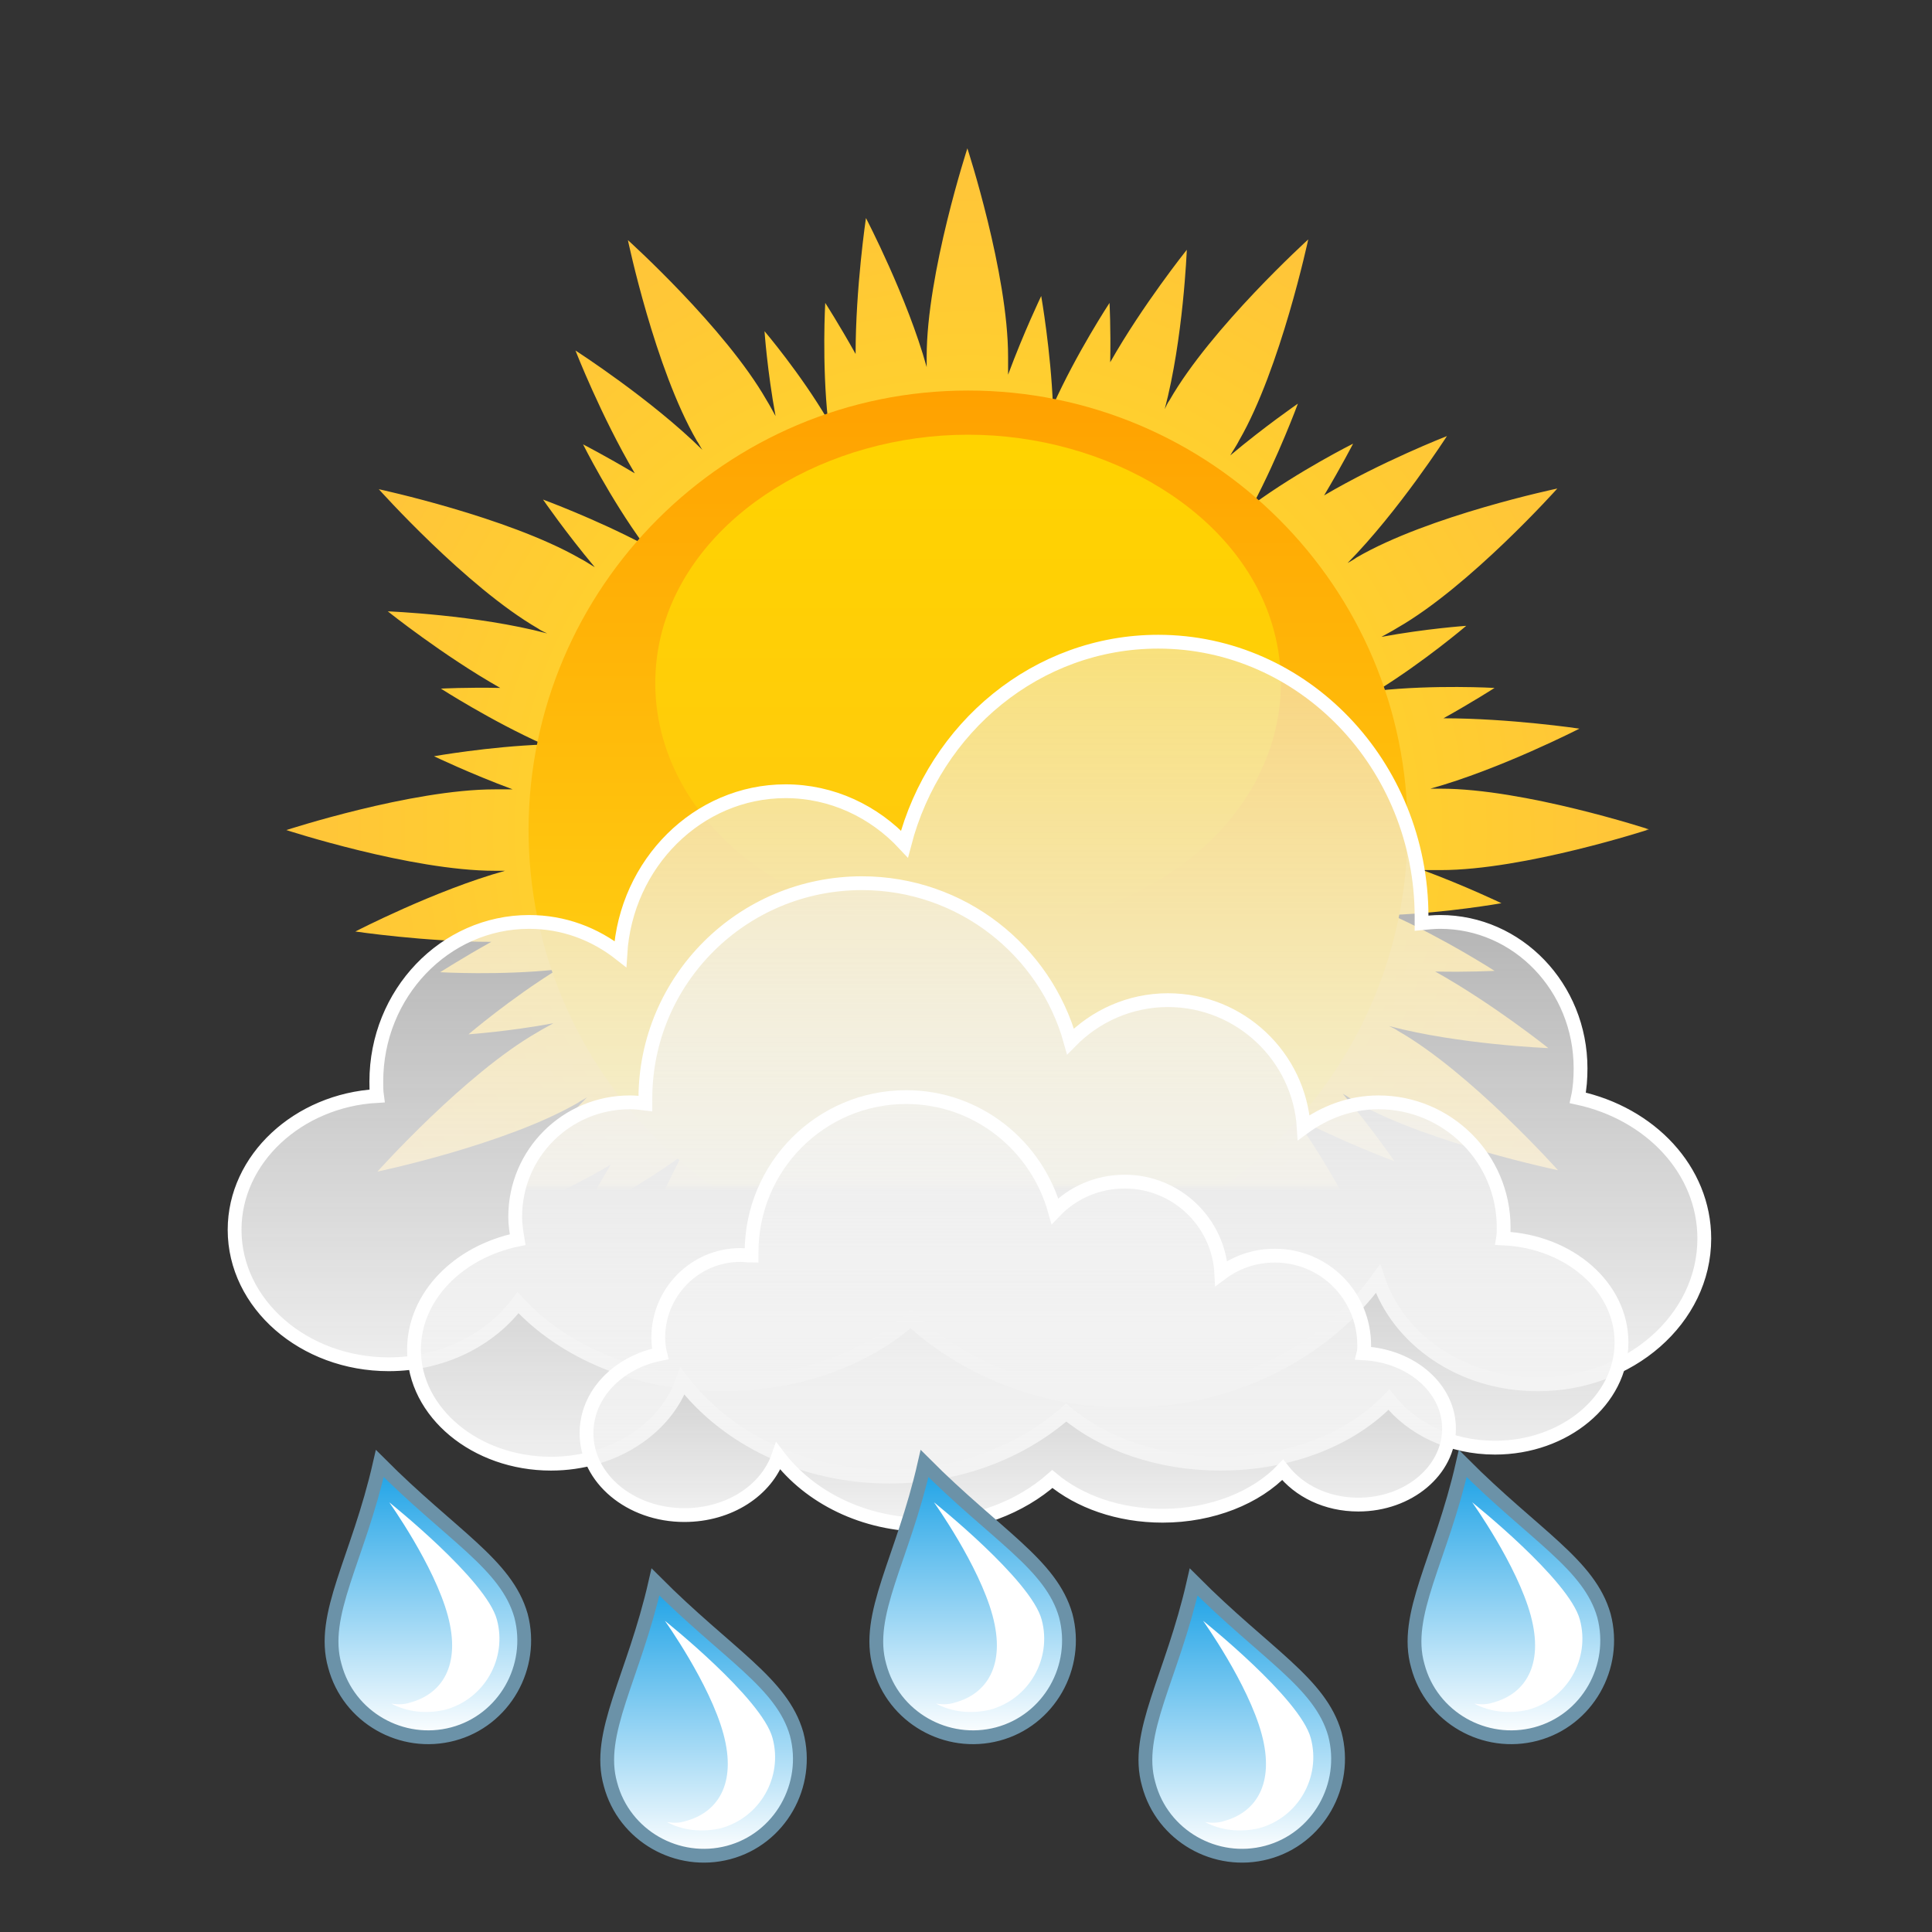 <svg width="280" height="280" viewBox="0 0 280 280" fill="none" xmlns="http://www.w3.org/2000/svg">
<rect x="0" y="0" width="280" height="280" fill="#333333" stroke="none"/>
<g id="006">
<g id="img/sun">
<mask id="mask0" mask-type="alpha" maskUnits="userSpaceOnUse" x="41" y="21" width="198" height="151">
<rect id="Rectangle 1" x="41" y="21" width="198" height="151" fill="#C4C4C4"/>
</mask>
<g mask="url(#mask0)">
<path id="Vector" d="M225.8 169.6C225.8 169.6 213.1 155.4 202.6 149.4C202.2 149.1 201.7 148.9 201.3 148.7C211.5 151.4 224.4 151.9 224.4 151.9C224.4 151.9 216.4 145.5 208 140.8C212.9 140.9 216.6 140.7 216.6 140.7C216.6 140.7 209.3 136 201.7 132.6C209.7 132.3 217.6 130.9 217.6 130.9C217.6 130.9 212.4 128.4 206.2 126.1C207 126.1 207.9 126.1 208.8 126.1C220.9 126.1 239 120.2 239 120.2C239 120.2 220.9 114.3 208.8 114.3C208.3 114.3 207.8 114.3 207.3 114.3C217.4 111.5 228.9 105.6 228.9 105.6C228.9 105.6 218.8 104.1 209.2 104.1C213.5 101.7 216.6 99.7 216.6 99.7C216.6 99.7 207.9 99.2 199.6 100.1C206.4 95.9 212.5 90.7 212.5 90.7C212.5 90.7 206.7 91.1 200.2 92.3C200.9 91.9 201.7 91.5 202.5 91C213 85 225.7 70.8 225.7 70.8C225.7 70.8 207.1 74.7 196.6 80.8C196.2 81.1 195.8 81.3 195.3 81.6C202.7 74.1 209.7 63.2 209.7 63.2C209.7 63.2 200.2 66.9 191.9 71.8C194.4 67.6 196.1 64.3 196.1 64.3C196.1 64.3 188.3 68.2 181.6 73.1C185.3 66.1 188.1 58.5 188.1 58.5C188.1 58.5 183.3 61.8 178.3 66C178.7 65.3 179.2 64.6 179.6 63.8C185.6 53.4 189.6 34.7 189.6 34.7C189.6 34.7 175.5 47.5 169.5 58C169.2 58.4 169 58.9 168.8 59.3C171.5 49.1 172 36.2 172 36.2C172 36.2 165.6 44.2 160.9 52.5C161 47.6 160.8 43.9 160.8 43.9C160.8 43.9 156 51.2 152.6 58.8C152.3 50.9 150.9 42.9 150.9 42.9C150.9 42.9 148.4 48.1 146.1 54.3C146.1 53.5 146.1 52.6 146.1 51.7C146.1 39.6 140.2 21.5 140.2 21.5C140.2 21.5 134.3 39.6 134.3 51.7C134.3 52.2 134.3 52.7 134.3 53.2C131.5 43.1 125.5 31.6 125.5 31.6C125.5 31.6 124 41.7 124 51.3C121.6 47 119.6 43.9 119.6 43.9C119.6 43.9 119.1 52.6 120 60.9C116 54.1 110.8 48 110.8 48C110.8 48 111.2 53.8 112.4 60.3C112 59.6 111.6 58.8 111.1 58C105.1 47.5 91 34.8 91 34.8C91 34.8 94.9 53.4 101 63.9C101.3 64.3 101.5 64.8 101.8 65.2C94.3 57.8 83.4 50.8 83.4 50.8C83.4 50.8 87.1 60.3 92 68.6C87.8 66.1 84.5 64.4 84.5 64.4C84.5 64.4 88.4 72.2 93.3 78.9C86.3 75.2 78.7 72.4 78.7 72.4C78.7 72.4 82 77.2 86.2 82.2C85.5 81.8 84.8 81.3 84 80.9C73.5 74.9 54.9 70.9 54.9 70.9C54.9 70.9 67.6 85.1 78 91.1C78.4 91.4 78.9 91.6 79.3 91.8C69.1 89.1 56.2 88.6 56.2 88.6C56.2 88.6 64.2 95 72.5 99.7C67.6 99.6 63.9 99.8 63.9 99.8C63.9 99.8 71.2 104.5 78.8 107.9C70.8 108.2 62.9 109.6 62.9 109.6C62.9 109.6 68.1 112.1 74.3 114.4C73.5 114.4 72.6 114.4 71.7 114.4C59.6 114.4 41.5 120.3 41.5 120.3C41.5 120.3 59.6 126.2 71.7 126.2C72.2 126.2 72.7 126.2 73.2 126.2C63.1 129 51.5 135 51.5 135C51.5 135 61.6 136.5 71.2 136.5C66.9 138.9 63.8 140.9 63.8 140.9C63.8 140.9 72.5 141.4 80.8 140.5C74 144.7 67.9 149.9 67.9 149.9C67.9 149.9 73.7 149.5 80.2 148.3C79.5 148.7 78.7 149.1 77.9 149.6C67.4 155.6 54.7 169.8 54.7 169.8C54.7 169.8 73.3 165.9 83.8 159.8C84.2 159.5 84.7 159.3 85.1 159C77.7 166.5 70.7 177.4 70.7 177.4C70.7 177.4 80.2 173.7 88.5 168.8C86 173 84.3 176.3 84.3 176.3C84.3 176.3 92.1 172.4 98.8 167.5C95.1 174.5 92.3 182.1 92.3 182.1C92.3 182.1 97.1 178.8 102.1 174.6C101.7 175.3 101.2 176 100.8 176.8C94.8 187.2 90.8 205.9 90.8 205.9C90.8 205.9 105 193.2 111 182.7C111.3 182.3 111.5 181.8 111.7 181.4C109 191.6 108.5 204.5 108.5 204.5C108.5 204.5 114.9 196.5 119.6 188.2C119.5 193.1 119.7 196.8 119.7 196.8C119.7 196.8 124.5 189.5 127.9 181.9C128.2 189.9 129.6 197.8 129.6 197.8C129.6 197.8 132.1 192.6 134.4 186.4C134.4 187.2 134.4 188.1 134.4 189C134.4 201.1 140.3 219.2 140.3 219.2C140.3 219.2 146.2 201.1 146.2 189C146.2 188.5 146.2 188 146.2 187.5C149 197.6 155 209.1 155 209.1C155 209.1 156.5 199 156.5 189.4C158.9 193.7 160.9 196.8 160.9 196.8C160.9 196.8 161.4 188.1 160.5 179.8C164.7 186.6 169.9 192.7 169.9 192.7C169.9 192.7 169.5 186.9 168.3 180.4C168.7 181.1 169.1 181.9 169.6 182.7C175.6 193.1 189.8 205.9 189.8 205.9C189.8 205.9 185.9 187.3 179.8 176.8C179.5 176.4 179.3 175.9 179 175.5C186.5 182.9 197.4 189.9 197.4 189.9C197.4 189.9 193.7 180.4 188.8 172.1C193 174.6 196.3 176.3 196.3 176.3C196.3 176.3 192.4 168.5 187.5 161.8C194.5 165.5 202.1 168.3 202.1 168.3C202.1 168.3 198.8 163.5 194.6 158.5C195.3 158.9 196 159.4 196.8 159.9C207.2 165.7 225.8 169.6 225.8 169.6Z" fill="url(#paint0_radial)"/>
<path id="Vector_2" d="M140.3 56.6C175.5 56.6 204 85.1 204 120.2C204 155.3 175.5 183.8 140.3 183.8C105.1 183.8 76.6 155.3 76.6 120.2C76.7 85.1 105.2 56.6 140.3 56.6Z" fill="url(#paint1_linear)"/>
<path id="Vector_3" d="M140.3 63C160.5 63 180 74.3 184.6 91.3C190.4 112.7 171.3 134.7 140.3 134.7C109.3 134.7 90.2 112.7 96 91.3C100.7 74.3 120.1 63 140.3 63Z" fill="url(#paint2_linear)"/>
</g>
</g>
<g id="img/clouds0">
<path id="Vector_4" d="M34 178.232C34 188.977 44.019 197.719 56.342 197.719C64.157 197.719 71.07 194.167 75.077 188.795C81.589 195.897 92.41 200.632 104.733 200.632C115.653 200.632 125.372 196.99 131.984 191.162C139.899 198.447 150.92 203 163.243 203C178.572 203 191.997 195.988 199.711 185.334C202.617 194.167 211.834 200.632 222.855 200.632C236.18 200.632 247 191.162 247 179.507C247 169.581 239.185 161.386 228.666 159.109C228.966 157.743 229.066 156.286 229.066 154.829C229.066 143.083 219.949 133.613 208.728 133.613C207.826 133.613 206.925 133.704 206.023 133.795C206.023 133.522 206.023 133.248 206.023 132.884C206.023 110.848 188.891 93 167.851 93C150.318 93 135.491 105.384 131.082 122.321C126.674 117.586 120.563 114.672 113.85 114.672C101.126 114.672 90.707 125.144 89.905 138.257C86.198 135.343 81.69 133.613 76.68 133.613C64.457 133.613 54.539 143.993 54.539 156.742C54.539 157.47 54.539 158.108 54.639 158.836C43.217 159.474 34 167.942 34 178.232Z" fill="url(#paint3_linear)" stroke="white" stroke-width="2" stroke-miterlimit="10"/>
<path id="Vector_5" d="M235 194.552C235 202.938 226.773 209.807 216.668 209.807C210.23 209.807 204.596 207.041 201.288 202.849C195.922 208.469 187.069 212.127 176.875 212.127C167.933 212.127 159.974 209.272 154.52 204.722C147.992 210.432 138.96 214 128.855 214C116.336 214 105.248 208.469 98.899 200.172C96.484 207.041 88.883 212.127 79.852 212.127C68.942 212.127 60 204.722 60 195.622C60 187.861 66.438 181.438 75.023 179.654C74.844 178.583 74.665 177.423 74.665 176.353C74.665 167.164 82.087 159.759 91.298 159.759C92.103 159.759 92.818 159.849 93.534 159.938C93.534 159.67 93.534 159.492 93.534 159.224C93.534 142.006 107.573 128 124.921 128C139.318 128 151.479 137.724 155.146 150.927C158.723 147.27 163.73 144.95 169.274 144.95C179.737 144.95 188.321 153.158 188.947 163.417C191.988 161.187 195.743 159.759 199.768 159.759C209.783 159.759 217.92 167.878 217.92 177.869C217.92 178.405 217.92 178.94 217.831 179.475C227.489 179.921 235 186.523 235 194.552Z" fill="url(#paint4_linear)" stroke="white" stroke-width="2" stroke-miterlimit="10"/>
<path id="Vector_6" d="M210 207.043C210 213.119 204.138 218.057 196.857 218.057C192.224 218.057 188.253 216.063 185.889 213.024C182.107 217.012 175.677 219.671 168.491 219.671C162.061 219.671 156.388 217.582 152.511 214.354C147.878 218.436 141.354 221 134.168 221C125.185 221 117.337 217.012 112.799 211.031C111.097 215.968 105.707 219.576 99.183 219.576C91.335 219.576 85 214.259 85 207.708C85 202.106 89.539 197.453 95.685 196.219C95.496 195.459 95.401 194.605 95.401 193.845C95.401 187.294 100.696 181.882 107.315 181.882C107.882 181.882 108.355 181.977 108.922 181.977C108.922 181.787 108.922 181.692 108.922 181.502C108.922 169.064 118.945 159 131.331 159C141.638 159 150.242 166.026 152.89 175.521C155.443 172.862 159.036 171.248 163.007 171.248C170.477 171.248 176.623 177.135 177.001 184.541C179.175 182.926 181.823 181.977 184.754 181.977C191.94 181.977 197.708 187.769 197.708 194.985C197.708 195.364 197.708 195.744 197.613 196.124C204.61 196.504 210 201.251 210 207.043Z" fill="url(#paint5_linear)" stroke="white" stroke-width="2" stroke-miterlimit="10"/>
</g>
<g id="img/drops5big">
<g id="img/drop1">
<path id="Vector_7" d="M55.044 212.105C51.861 226.084 46.405 233.985 48.527 241.43C50.498 248.875 58.227 253.281 65.654 251.306C73.08 249.331 77.475 241.582 75.505 234.137C73.383 226.692 65.502 222.589 55.044 212.105Z" fill="url(#paint6_linear)" stroke="#6B92A8" stroke-width="2" stroke-miterlimit="10"/>
<path id="Vector_8" d="M64.896 234.137C66.866 241.43 63.986 245.532 59.44 246.748C58.53 247.052 57.621 247.052 56.712 246.9C58.985 248.115 61.713 248.419 64.441 247.812C70.201 246.292 73.535 240.366 72.019 234.745C70.504 228.971 56.408 217.727 56.408 217.727C56.408 217.727 62.925 226.844 64.896 234.137Z" fill="white"/>
</g>
<g id="img/drop1_2">
<path id="Vector_9" d="M133.994 212.105C130.812 226.084 125.355 233.985 127.477 241.43C129.447 248.875 137.177 253.281 144.604 251.306C152.03 249.331 156.425 241.582 154.455 234.137C152.333 226.692 144.452 222.589 133.994 212.105Z" fill="url(#paint7_linear)" stroke="#6B92A8" stroke-width="2" stroke-miterlimit="10"/>
<path id="Vector_10" d="M143.846 234.137C145.816 241.43 142.936 245.532 138.39 246.748C137.48 247.052 136.571 247.052 135.662 246.9C137.935 248.115 140.663 248.419 143.391 247.812C149.151 246.292 152.485 240.366 150.969 234.745C149.454 228.971 135.358 217.727 135.358 217.727C135.358 217.727 141.876 226.844 143.846 234.137Z" fill="white"/>
</g>
<g id="img/drop1_3">
<path id="Vector_11" d="M94.994 229.275C91.811 243.253 86.355 251.154 88.477 258.599C90.448 266.045 98.177 270.451 105.604 268.476C113.03 266.5 117.425 258.751 115.455 251.306C113.333 243.861 105.452 239.759 94.994 229.275Z" fill="url(#paint8_linear)" stroke="#6B92A8" stroke-width="2" stroke-miterlimit="10"/>
<path id="Vector_12" d="M104.846 251.306C106.816 258.599 103.936 262.702 99.39 263.917C98.48 264.221 97.571 264.221 96.662 264.069C98.935 265.285 101.663 265.589 104.391 264.981C110.151 263.462 113.485 257.536 111.969 251.914C110.454 246.14 96.358 234.897 96.358 234.897C96.358 234.897 102.876 244.013 104.846 251.306Z" fill="white"/>
</g>
<g id="img/drop1_4">
<path id="Vector_13" d="M211.994 212.105C208.812 226.084 203.355 233.985 205.477 241.43C207.447 248.875 215.177 253.281 222.604 251.306C230.03 249.331 234.425 241.582 232.455 234.137C230.333 226.692 222.452 222.589 211.994 212.105Z" fill="url(#paint9_linear)" stroke="#6B92A8" stroke-width="2" stroke-miterlimit="10"/>
<path id="Vector_14" d="M221.846 234.137C223.816 241.43 220.936 245.532 216.39 246.748C215.48 247.052 214.571 247.052 213.662 246.9C215.935 248.115 218.663 248.419 221.391 247.812C227.151 246.292 230.485 240.366 228.969 234.745C227.454 228.971 213.358 217.727 213.358 217.727C213.358 217.727 219.876 226.844 221.846 234.137Z" fill="white"/>
</g>
<g id="img/drop1_5">
<path id="Vector_15" d="M172.994 229.275C169.812 243.253 164.355 251.154 166.477 258.599C168.447 266.045 176.177 270.451 183.604 268.476C191.03 266.5 195.425 258.751 193.455 251.306C191.333 243.861 183.452 239.759 172.994 229.275Z" fill="url(#paint10_linear)" stroke="#6B92A8" stroke-width="2" stroke-miterlimit="10"/>
<path id="Vector_16" d="M182.846 251.306C184.816 258.599 181.936 262.702 177.39 263.917C176.48 264.221 175.571 264.221 174.662 264.069C176.935 265.285 179.663 265.589 182.391 264.981C188.151 263.462 191.485 257.536 189.969 251.914C188.454 246.14 174.358 234.897 174.358 234.897C174.358 234.897 180.876 244.013 182.846 251.306Z" fill="white"/>
</g>
</g>
</g>
<defs>
<radialGradient id="paint0_radial" cx="0" cy="0" r="1" gradientUnits="userSpaceOnUse" gradientTransform="translate(140.25 120.35) rotate(90) scale(98.85 98.75)">
<stop stop-color="#FFE31A"/>
<stop offset="1" stop-color="#FFC43A"/>
</radialGradient>
<linearGradient id="paint1_linear" x1="140.3" y1="56.6" x2="140.3" y2="183.8" gradientUnits="userSpaceOnUse">
<stop stop-color="#FFA100"/>
<stop offset="1" stop-color="#FFE31A"/>
</linearGradient>
<linearGradient id="paint2_linear" x1="140.3" y1="63" x2="140.3" y2="134.7" gradientUnits="userSpaceOnUse">
<stop stop-color="#FFD300"/>
<stop offset="1" stop-color="#FFC90F"/>
</linearGradient>
<linearGradient id="paint3_linear" x1="140.5" y1="93" x2="140.5" y2="203" gradientUnits="userSpaceOnUse">
<stop stop-color="#F2F2F2" stop-opacity="0.5"/>
<stop offset="1" stop-color="#F2F2F2"/>
</linearGradient>
<linearGradient id="paint4_linear" x1="147.5" y1="128" x2="147.5" y2="214" gradientUnits="userSpaceOnUse">
<stop stop-color="#F2F2F2" stop-opacity="0.5"/>
<stop offset="1" stop-color="#F2F2F2"/>
</linearGradient>
<linearGradient id="paint5_linear" x1="147.5" y1="159" x2="147.5" y2="221" gradientUnits="userSpaceOnUse">
<stop stop-color="#F2F2F2" stop-opacity="0.5"/>
<stop offset="1" stop-color="#F2F2F2"/>
</linearGradient>
<linearGradient id="paint6_linear" x1="62.013" y1="212.105" x2="62.013" y2="251.778" gradientUnits="userSpaceOnUse">
<stop stop-color="#1AA1E6"/>
<stop offset="1" stop-color="white"/>
</linearGradient>
<linearGradient id="paint7_linear" x1="140.963" y1="212.105" x2="140.963" y2="251.778" gradientUnits="userSpaceOnUse">
<stop stop-color="#1AA1E6"/>
<stop offset="1" stop-color="white"/>
</linearGradient>
<linearGradient id="paint8_linear" x1="101.963" y1="229.275" x2="101.963" y2="268.947" gradientUnits="userSpaceOnUse">
<stop stop-color="#1AA1E6"/>
<stop offset="1" stop-color="white"/>
</linearGradient>
<linearGradient id="paint9_linear" x1="218.963" y1="212.105" x2="218.963" y2="251.778" gradientUnits="userSpaceOnUse">
<stop stop-color="#1AA1E6"/>
<stop offset="1" stop-color="white"/>
</linearGradient>
<linearGradient id="paint10_linear" x1="179.963" y1="229.275" x2="179.963" y2="268.947" gradientUnits="userSpaceOnUse">
<stop stop-color="#1AA1E6"/>
<stop offset="1" stop-color="white"/>
</linearGradient>
</defs>
</svg>
